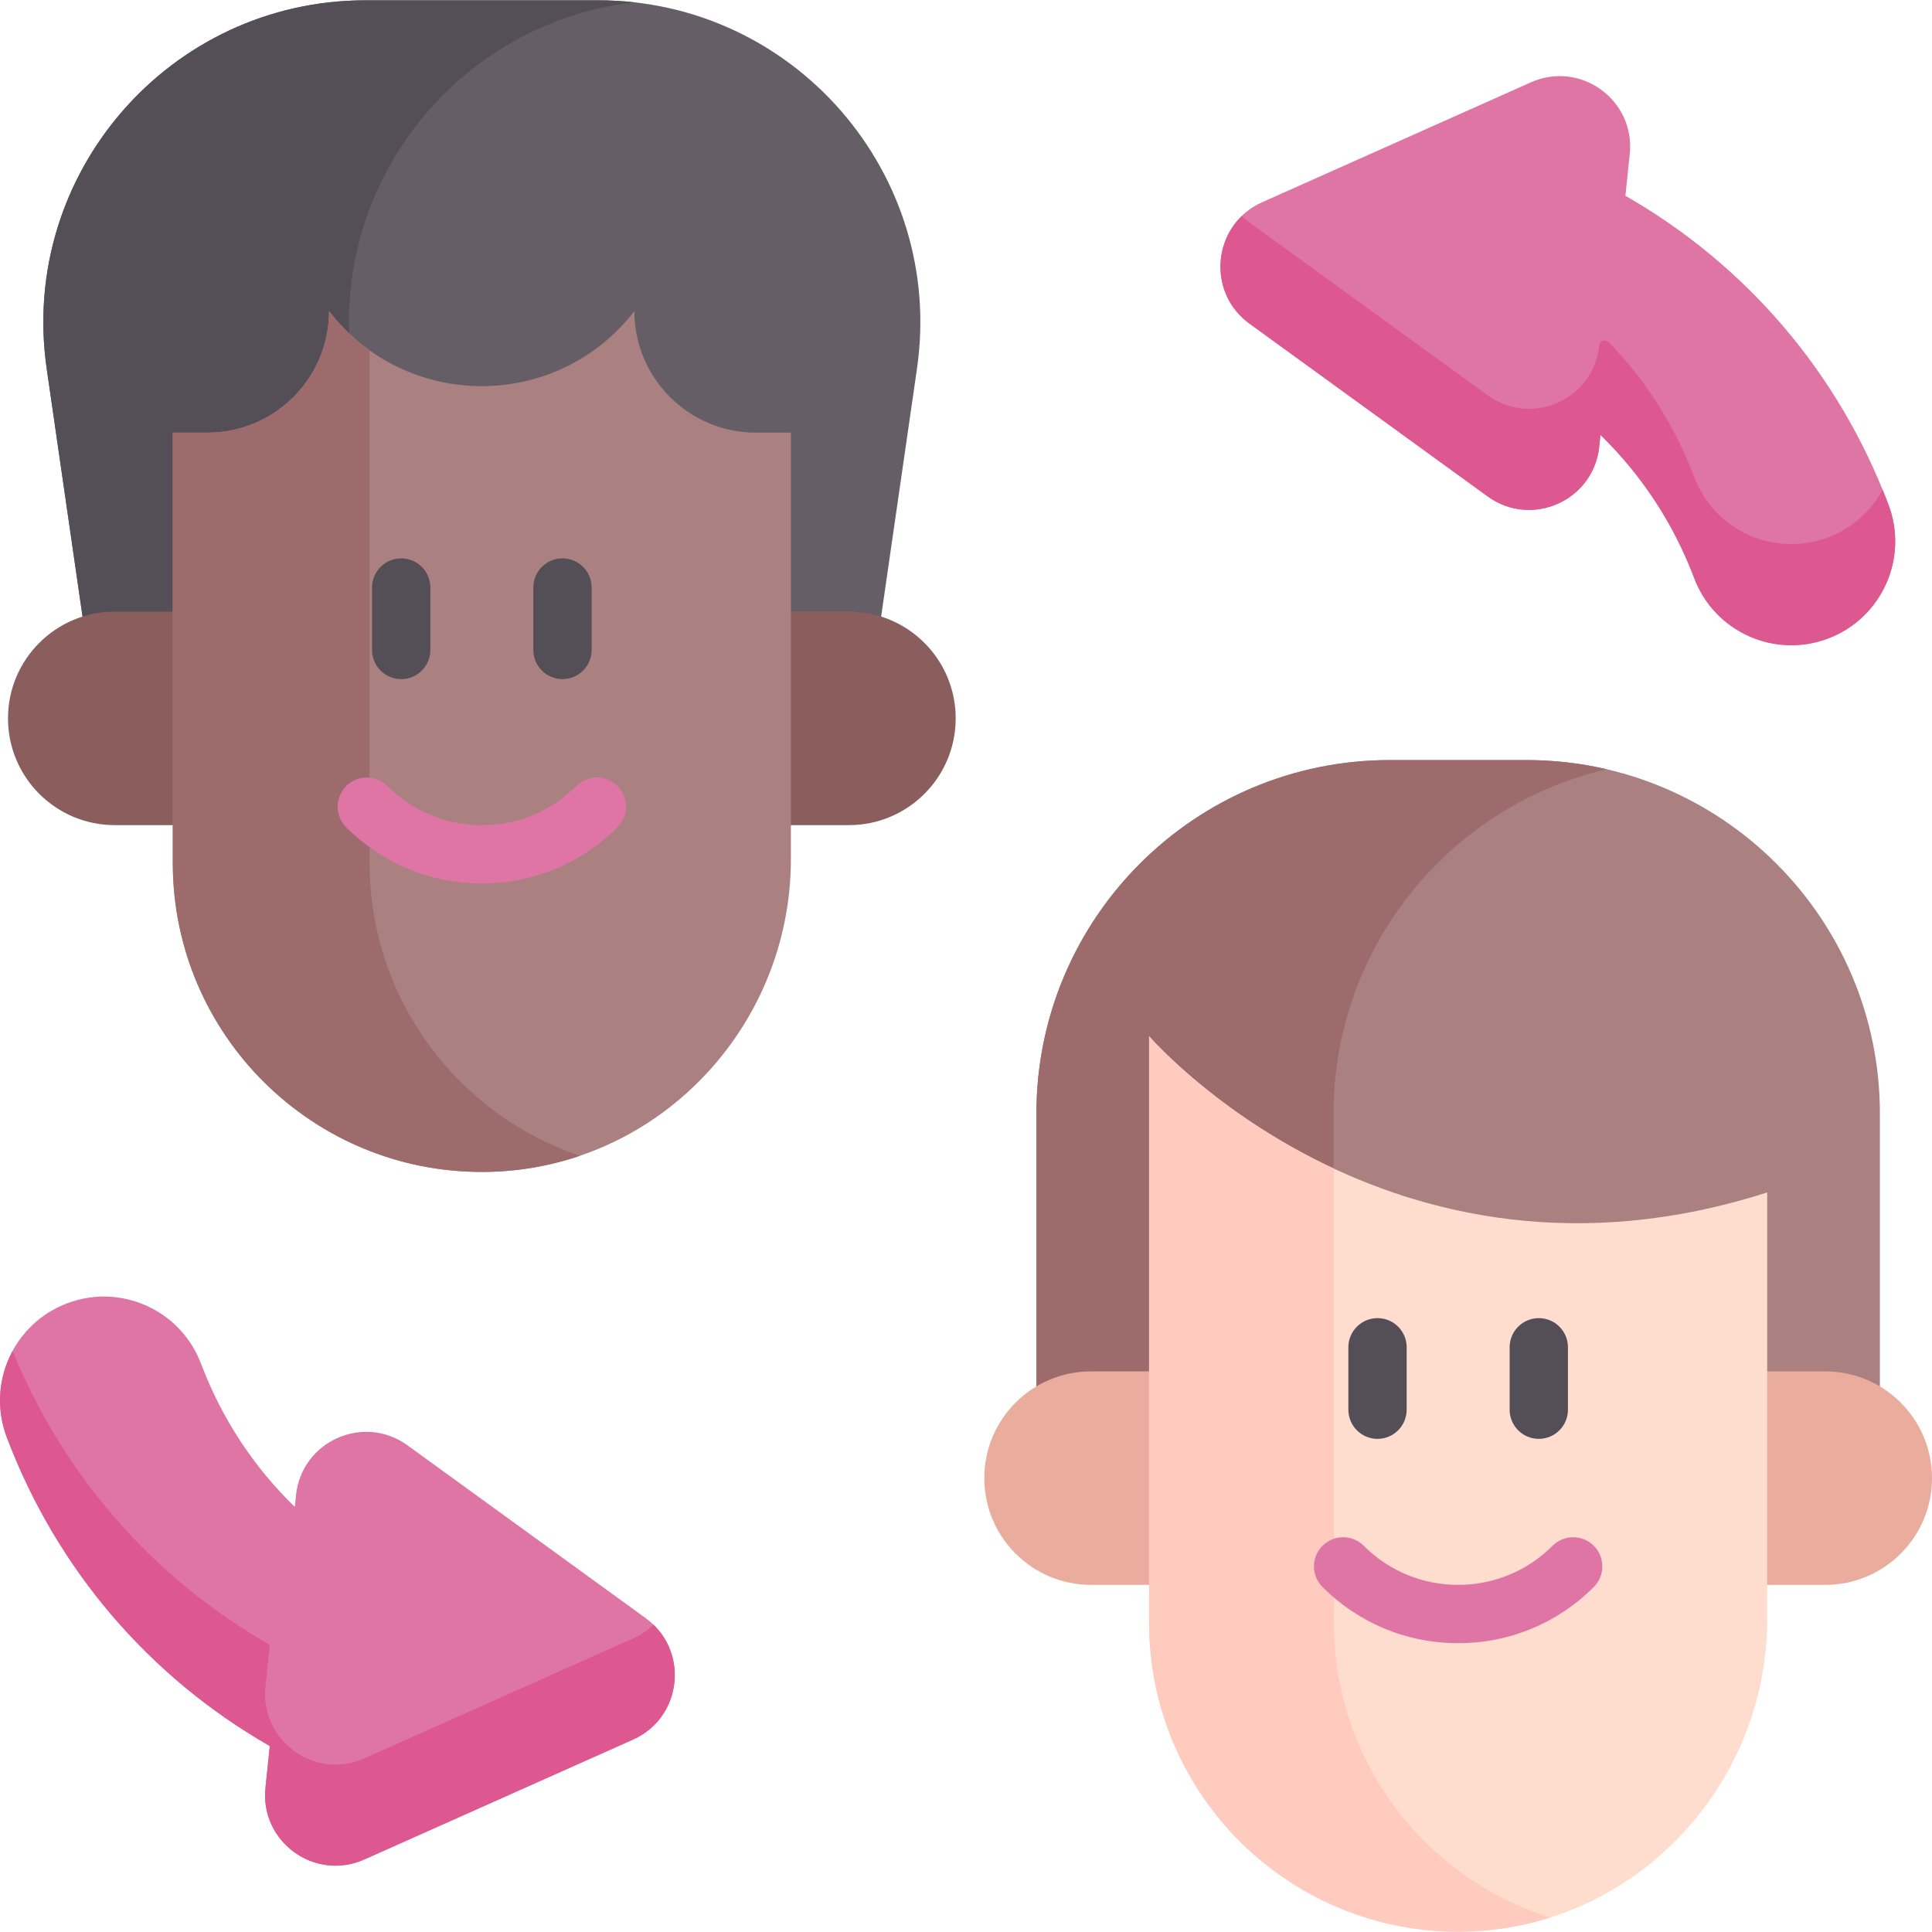 <svg width="512" height="512" viewBox="0 0 512 512" fill="none" xmlns="http://www.w3.org/2000/svg">
<g clip-path="url(#clip0_2_2111)">
<path d="M158.474 0.077H96.913C44.876 0.077 4.932 46.213 12.38 97.714L25.633 189.36H229.755L243.008 97.714C250.455 46.213 210.511 0.077 158.474 0.077V0.077Z" fill="#665E66"/>
<path d="M93.37 97.715L106.626 189.355H25.624L12.379 97.715C4.929 46.212 44.865 0.079 96.905 0.079H158.464C161.753 0.079 164.997 0.269 168.185 0.627C121 5.941 86.389 49.467 93.37 97.715V97.715Z" fill="#544F57"/>
<path d="M224.978 218.666H30.409C14.785 218.666 2.119 206 2.119 190.376C2.119 174.752 14.785 162.086 30.409 162.086H224.978C240.602 162.086 253.268 174.752 253.268 190.376C253.268 206 240.602 218.666 224.978 218.666Z" fill="#8B5E5E"/>
<path d="M209.596 114.656V227.641C209.596 272.8 173.476 310.233 128.318 310.57C82.799 310.91 45.79 274.11 45.79 228.67V114.656H54.982C72.776 114.656 87.201 100.231 87.201 82.437C107.651 108.963 147.666 108.963 168.116 82.437C168.116 100.231 182.541 114.656 200.335 114.656H209.527" fill="#AA8080"/>
<path d="M153.673 306.303C145.708 309.01 137.184 310.509 128.313 310.576C82.795 310.912 45.79 274.119 45.79 228.668V114.656H54.974C72.772 114.656 87.202 100.237 87.202 82.439C90.357 86.533 93.992 90.001 97.941 92.831V228.669C97.942 264.757 121.277 295.385 153.673 306.303Z" fill="#9D6B6B"/>
<path d="M127.693 234.127C114.114 234.127 101.35 228.839 91.748 219.238C88.731 216.22 88.731 211.328 91.749 208.311C94.766 205.293 99.659 205.294 102.676 208.311C109.358 214.994 118.242 218.674 127.693 218.674C137.144 218.674 146.029 214.994 152.712 208.311C155.729 205.293 160.622 205.294 163.639 208.311C166.656 211.329 166.656 216.221 163.638 219.238C154.037 228.839 141.271 234.127 127.693 234.127V234.127Z" fill="#DF75A5"/>
<path d="M106.322 179.971C102.054 179.971 98.596 176.512 98.596 172.245V155.7C98.596 151.433 102.055 147.974 106.322 147.974C110.589 147.974 114.048 151.433 114.048 155.7V172.245C114.048 176.512 110.589 179.971 106.322 179.971Z" fill="#544F57"/>
<path d="M149.064 179.971C144.796 179.971 141.338 176.512 141.338 172.245V155.7C141.338 151.433 144.797 147.974 149.064 147.974C153.332 147.974 156.79 151.433 156.79 155.7V172.245C156.791 176.512 153.332 179.971 149.064 179.971Z" fill="#544F57"/>
<path d="M404.505 201.425H368.346C316.604 201.425 274.659 243.37 274.659 295.112V398.111H498.191V295.112C498.192 243.37 456.247 201.425 404.505 201.425V201.425Z" fill="#AA8080"/>
<path d="M425.8 203.852C384.321 213.506 353.412 250.701 353.412 295.111V398.116H274.659V295.112C274.659 243.374 316.597 201.425 368.346 201.425H404.501C411.828 201.425 418.954 202.264 425.8 203.852V203.852Z" fill="#9D6B6B"/>
<path d="M483.71 420.009H289.141C273.517 420.009 260.851 407.343 260.851 391.719C260.851 376.095 273.517 363.429 289.141 363.429H483.71C499.334 363.429 512 376.095 512 391.719C512 407.343 499.334 420.009 483.71 420.009V420.009Z" fill="#EAAC9D"/>
<path d="M468.328 315.999V428.984C468.328 474.143 432.208 511.576 387.05 511.913C341.531 512.253 304.522 475.453 304.522 430.013V315.999C304.522 315.774 304.523 274.826 304.525 274.602C304.525 274.602 367.905 348.252 468.328 315.999V315.999Z" fill="#FFDDCE"/>
<path d="M410.828 508.173C403.322 510.545 395.335 511.853 387.045 511.921C341.527 512.257 304.522 475.464 304.522 430.013V274.61C304.522 274.61 322.13 295.07 353.485 309.702V430.013C353.486 466.704 377.593 497.736 410.828 508.173Z" fill="#FFCBBE"/>
<path d="M365.055 381.314C360.787 381.314 357.329 377.855 357.329 373.588V357.043C357.329 352.776 360.788 349.317 365.055 349.317C369.322 349.317 372.781 352.776 372.781 357.043V373.588C372.781 377.855 369.322 381.314 365.055 381.314Z" fill="#544F57"/>
<path d="M407.796 381.314C403.528 381.314 400.07 377.855 400.07 373.588V357.043C400.07 352.776 403.529 349.317 407.796 349.317C412.064 349.317 415.522 352.776 415.522 357.043V373.588C415.523 377.855 412.064 381.314 407.796 381.314Z" fill="#544F57"/>
<path d="M386.426 435.463C372.847 435.463 360.082 430.175 350.48 420.574C347.463 417.556 347.463 412.664 350.481 409.647C353.498 406.629 358.391 406.63 361.408 409.647C368.09 416.33 376.974 420.01 386.426 420.01C395.876 420.01 404.761 416.33 411.443 409.647C414.461 406.63 419.354 406.629 422.37 409.647C425.388 412.664 425.388 417.556 422.371 420.574C412.769 430.175 400.004 435.463 386.426 435.463V435.463Z" fill="#DF75A5"/>
<path d="M431.905 40.823L430.75 51.882C462.782 70.208 487.299 98.868 500.47 133.746C505.839 147.965 498.665 163.845 484.446 169.214C470.227 174.583 454.347 167.409 448.978 153.19C443.492 138.661 434.989 125.789 424.134 115.251L423.808 118.377C422.314 132.683 405.893 140.007 394.251 131.56L331.146 85.773C319.505 77.327 321.371 59.446 334.506 53.586L405.708 21.818C418.844 15.958 433.398 26.516 431.905 40.823V40.823Z" fill="#DF75A5"/>
<path d="M394.253 104.764C405.889 113.217 422.311 105.893 423.812 91.582C423.94 90.316 425.489 89.791 426.375 90.705C436.163 100.808 443.88 112.882 448.981 126.401C454.342 140.622 470.222 147.789 484.443 142.416C490.876 139.99 495.876 135.407 498.912 129.798C499.454 131.107 499.973 132.416 500.47 133.748C505.842 147.969 498.664 163.849 484.443 169.221C470.222 174.582 454.342 167.415 448.981 153.194C443.496 138.668 434.986 125.791 424.128 115.249L423.812 118.375C422.311 132.686 405.889 140.011 394.253 131.557L331.14 85.78C321.366 78.681 321.118 64.912 329.086 57.248C329.718 57.858 330.395 58.433 331.14 58.975L394.253 104.764Z" fill="#DD5790"/>
<path d="M70.35 473.772L71.505 462.713C39.473 444.387 14.956 415.727 1.785 380.849C-3.584 366.63 3.59 350.75 17.809 345.381C32.028 340.012 47.908 347.186 53.277 361.405C58.763 375.934 67.266 388.806 78.121 399.344L78.447 396.218C79.941 381.912 96.362 374.588 108.004 383.035L171.109 428.822C182.75 437.268 180.884 455.149 167.749 461.009L96.547 492.777C83.411 498.637 68.856 488.079 70.35 473.772V473.772Z" fill="#DF75A5"/>
<path d="M3.343 358.008C-0.336 364.791 -1.16 373.064 1.785 380.852C14.956 415.727 39.47 444.394 71.501 462.712L70.35 473.773C68.86 488.084 83.408 498.637 96.546 492.779L167.751 461.008C180.042 455.523 182.468 439.519 173.18 430.557C171.668 432.036 169.851 433.277 167.751 434.214L96.546 465.985C83.409 471.843 68.861 461.29 70.35 446.979L71.501 435.918C40.689 418.289 16.83 391.1 3.343 358.008V358.008Z" fill="#DD5790"/>
</g>
<defs>
<clipPath id="clip0_2_2111">
<rect width="512" height="512" fill="white"/>
</clipPath>
</defs>
</svg>
